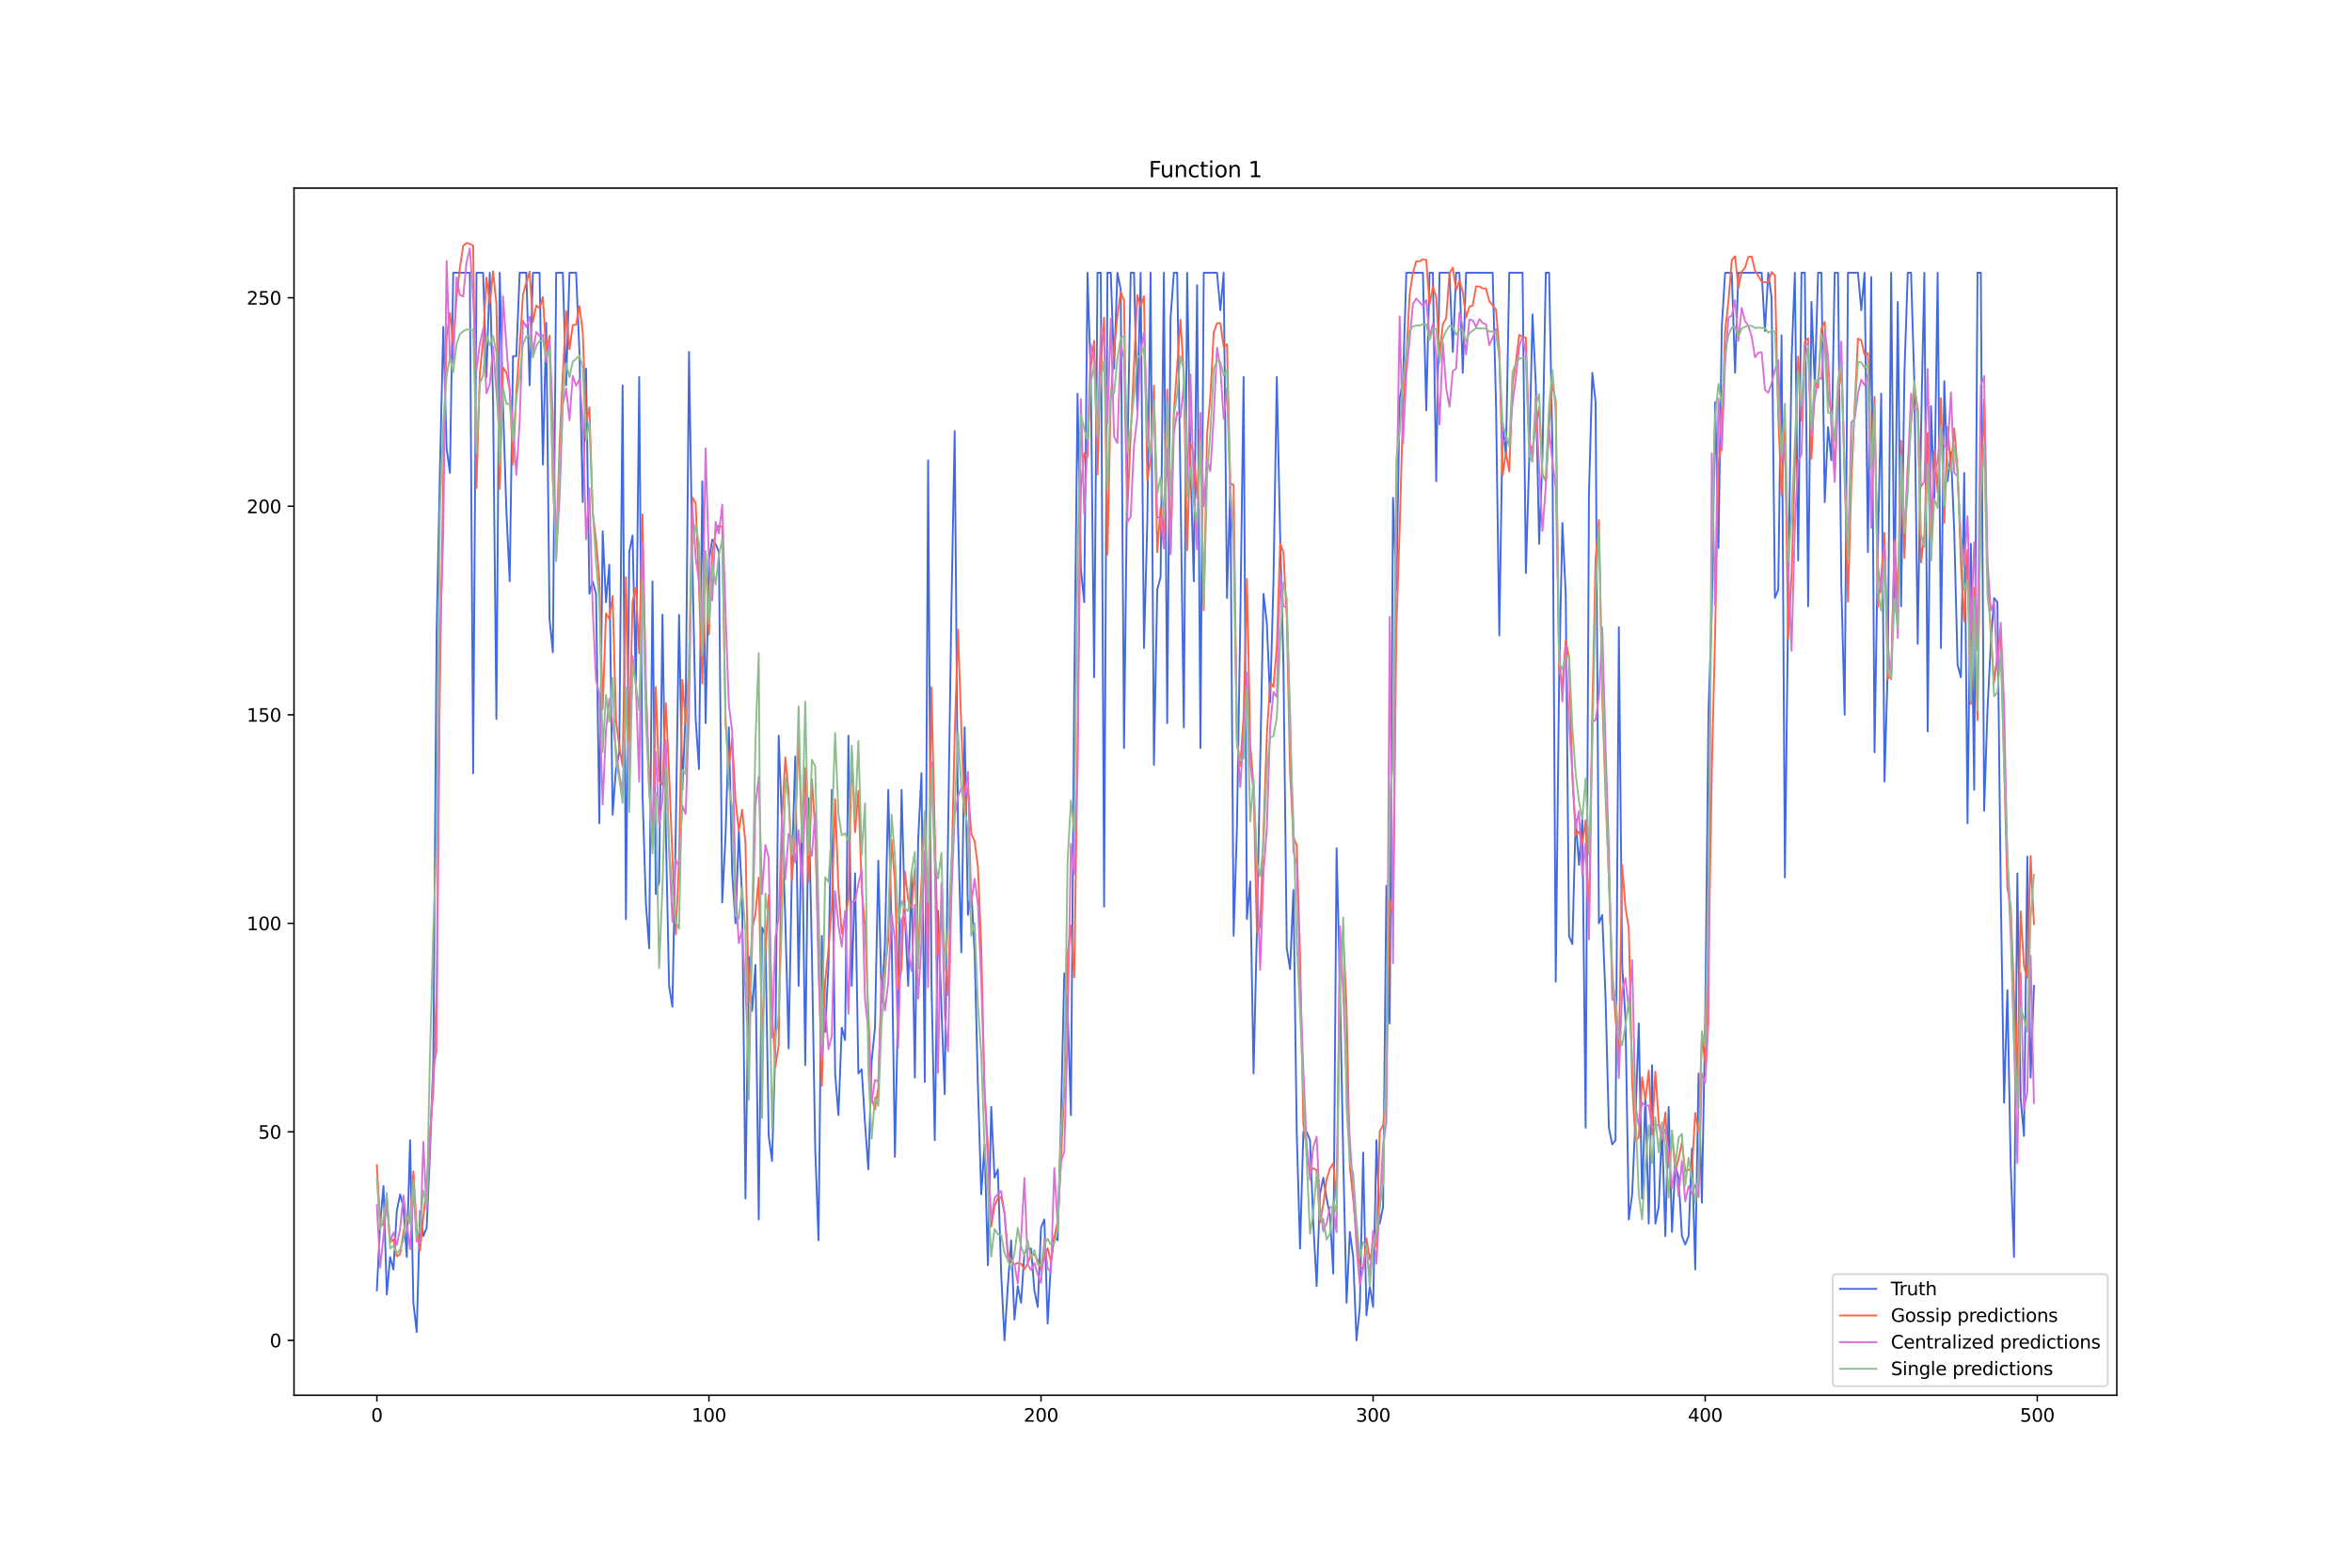 <?xml version="1.0" encoding="utf-8" standalone="no"?>
<!DOCTYPE svg PUBLIC "-//W3C//DTD SVG 1.1//EN"
  "http://www.w3.org/Graphics/SVG/1.1/DTD/svg11.dtd">
<svg xmlns:xlink="http://www.w3.org/1999/xlink" width="1296pt" height="864pt" viewBox="0 0 1296 864" xmlns="http://www.w3.org/2000/svg" version="1.1">
 <defs>
  <style type="text/css">*{stroke-linejoin: round; stroke-linecap: butt}</style>
 </defs>
 <g id="figure_1">
  <g id="patch_1">
   <path d="M 0 864 
L 1296 864 
L 1296 0 
L 0 0 
z
" style="fill: #ffffff"/>
  </g>
  <g id="axes_1">
   <g id="patch_2">
    <path d="M 162 768.96 
L 1166.4 768.96 
L 1166.4 103.68 
L 162 103.68 
z
" style="fill: #ffffff"/>
   </g>
   <g id="matplotlib.axis_1">
    <g id="xtick_1">
     <g id="line2d_1">
      <defs>
       <path id="mde5b634888" d="M 0 0 
L 0 3.5 
" style="stroke: #000000; stroke-width: 0.8"/>
      </defs>
      <g>
       <use xlink:href="#mde5b634888" x="207.655" y="768.96" style="stroke: #000000; stroke-width: 0.8"/>
      </g>
     </g>
     <g id="text_1">
      <!-- 0 -->
      <g transform="translate(204.473 783.558) scale(0.1 -0.1)">
       <defs>
        <path id="DejaVuSans-30" d="M 2034 4250 
Q 1547 4250 1301 3770 
Q 1056 3291 1056 2328 
Q 1056 1369 1301 889 
Q 1547 409 2034 409 
Q 2525 409 2770 889 
Q 3016 1369 3016 2328 
Q 3016 3291 2770 3770 
Q 2525 4250 2034 4250 
z
M 2034 4750 
Q 2819 4750 3233 4129 
Q 3647 3509 3647 2328 
Q 3647 1150 3233 529 
Q 2819 -91 2034 -91 
Q 1250 -91 836 529 
Q 422 1150 422 2328 
Q 422 3509 836 4129 
Q 1250 4750 2034 4750 
z
" transform="scale(0.016)"/>
       </defs>
       <use xlink:href="#DejaVuSans-30"/>
      </g>
     </g>
    </g>
    <g id="xtick_2">
     <g id="line2d_2">
      <g>
       <use xlink:href="#mde5b634888" x="390.639" y="768.96" style="stroke: #000000; stroke-width: 0.8"/>
      </g>
     </g>
     <g id="text_2">
      <!-- 100 -->
      <g transform="translate(381.095 783.558) scale(0.1 -0.1)">
       <defs>
        <path id="DejaVuSans-31" d="M 794 531 
L 1825 531 
L 1825 4091 
L 703 3866 
L 703 4441 
L 1819 4666 
L 2450 4666 
L 2450 531 
L 3481 531 
L 3481 0 
L 794 0 
L 794 531 
z
" transform="scale(0.016)"/>
       </defs>
       <use xlink:href="#DejaVuSans-31"/>
       <use xlink:href="#DejaVuSans-30" x="63.623"/>
       <use xlink:href="#DejaVuSans-30" x="127.246"/>
      </g>
     </g>
    </g>
    <g id="xtick_3">
     <g id="line2d_3">
      <g>
       <use xlink:href="#mde5b634888" x="573.623" y="768.96" style="stroke: #000000; stroke-width: 0.8"/>
      </g>
     </g>
     <g id="text_3">
      <!-- 200 -->
      <g transform="translate(564.079 783.558) scale(0.1 -0.1)">
       <defs>
        <path id="DejaVuSans-32" d="M 1228 531 
L 3431 531 
L 3431 0 
L 469 0 
L 469 531 
Q 828 903 1448 1529 
Q 2069 2156 2228 2338 
Q 2531 2678 2651 2914 
Q 2772 3150 2772 3378 
Q 2772 3750 2511 3984 
Q 2250 4219 1831 4219 
Q 1534 4219 1204 4116 
Q 875 4013 500 3803 
L 500 4441 
Q 881 4594 1212 4672 
Q 1544 4750 1819 4750 
Q 2544 4750 2975 4387 
Q 3406 4025 3406 3419 
Q 3406 3131 3298 2873 
Q 3191 2616 2906 2266 
Q 2828 2175 2409 1742 
Q 1991 1309 1228 531 
z
" transform="scale(0.016)"/>
       </defs>
       <use xlink:href="#DejaVuSans-32"/>
       <use xlink:href="#DejaVuSans-30" x="63.623"/>
       <use xlink:href="#DejaVuSans-30" x="127.246"/>
      </g>
     </g>
    </g>
    <g id="xtick_4">
     <g id="line2d_4">
      <g>
       <use xlink:href="#mde5b634888" x="756.607" y="768.96" style="stroke: #000000; stroke-width: 0.8"/>
      </g>
     </g>
     <g id="text_4">
      <!-- 300 -->
      <g transform="translate(747.063 783.558) scale(0.1 -0.1)">
       <defs>
        <path id="DejaVuSans-33" d="M 2597 2516 
Q 3050 2419 3304 2112 
Q 3559 1806 3559 1356 
Q 3559 666 3084 287 
Q 2609 -91 1734 -91 
Q 1441 -91 1130 -33 
Q 819 25 488 141 
L 488 750 
Q 750 597 1062 519 
Q 1375 441 1716 441 
Q 2309 441 2620 675 
Q 2931 909 2931 1356 
Q 2931 1769 2642 2001 
Q 2353 2234 1838 2234 
L 1294 2234 
L 1294 2753 
L 1863 2753 
Q 2328 2753 2575 2939 
Q 2822 3125 2822 3475 
Q 2822 3834 2567 4026 
Q 2313 4219 1838 4219 
Q 1578 4219 1281 4162 
Q 984 4106 628 3988 
L 628 4550 
Q 988 4650 1302 4700 
Q 1616 4750 1894 4750 
Q 2613 4750 3031 4423 
Q 3450 4097 3450 3541 
Q 3450 3153 3228 2886 
Q 3006 2619 2597 2516 
z
" transform="scale(0.016)"/>
       </defs>
       <use xlink:href="#DejaVuSans-33"/>
       <use xlink:href="#DejaVuSans-30" x="63.623"/>
       <use xlink:href="#DejaVuSans-30" x="127.246"/>
      </g>
     </g>
    </g>
    <g id="xtick_5">
     <g id="line2d_5">
      <g>
       <use xlink:href="#mde5b634888" x="939.591" y="768.96" style="stroke: #000000; stroke-width: 0.8"/>
      </g>
     </g>
     <g id="text_5">
      <!-- 400 -->
      <g transform="translate(930.047 783.558) scale(0.1 -0.1)">
       <defs>
        <path id="DejaVuSans-34" d="M 2419 4116 
L 825 1625 
L 2419 1625 
L 2419 4116 
z
M 2253 4666 
L 3047 4666 
L 3047 1625 
L 3713 1625 
L 3713 1100 
L 3047 1100 
L 3047 0 
L 2419 0 
L 2419 1100 
L 313 1100 
L 313 1709 
L 2253 4666 
z
" transform="scale(0.016)"/>
       </defs>
       <use xlink:href="#DejaVuSans-34"/>
       <use xlink:href="#DejaVuSans-30" x="63.623"/>
       <use xlink:href="#DejaVuSans-30" x="127.246"/>
      </g>
     </g>
    </g>
    <g id="xtick_6">
     <g id="line2d_6">
      <g>
       <use xlink:href="#mde5b634888" x="1122.575" y="768.96" style="stroke: #000000; stroke-width: 0.8"/>
      </g>
     </g>
     <g id="text_6">
      <!-- 500 -->
      <g transform="translate(1113.032 783.558) scale(0.1 -0.1)">
       <defs>
        <path id="DejaVuSans-35" d="M 691 4666 
L 3169 4666 
L 3169 4134 
L 1269 4134 
L 1269 2991 
Q 1406 3038 1543 3061 
Q 1681 3084 1819 3084 
Q 2600 3084 3056 2656 
Q 3513 2228 3513 1497 
Q 3513 744 3044 326 
Q 2575 -91 1722 -91 
Q 1428 -91 1123 -41 
Q 819 9 494 109 
L 494 744 
Q 775 591 1075 516 
Q 1375 441 1709 441 
Q 2250 441 2565 725 
Q 2881 1009 2881 1497 
Q 2881 1984 2565 2268 
Q 2250 2553 1709 2553 
Q 1456 2553 1204 2497 
Q 953 2441 691 2322 
L 691 4666 
z
" transform="scale(0.016)"/>
       </defs>
       <use xlink:href="#DejaVuSans-35"/>
       <use xlink:href="#DejaVuSans-30" x="63.623"/>
       <use xlink:href="#DejaVuSans-30" x="127.246"/>
      </g>
     </g>
    </g>
   </g>
   <g id="matplotlib.axis_2">
    <g id="ytick_1">
     <g id="line2d_7">
      <defs>
       <path id="m0e8c53ba2d" d="M 0 0 
L -3.5 0 
" style="stroke: #000000; stroke-width: 0.8"/>
      </defs>
      <g>
       <use xlink:href="#m0e8c53ba2d" x="162" y="738.72" style="stroke: #000000; stroke-width: 0.8"/>
      </g>
     </g>
     <g id="text_7">
      <!-- 0 -->
      <g transform="translate(148.637 742.519) scale(0.1 -0.1)">
       <use xlink:href="#DejaVuSans-30"/>
      </g>
     </g>
    </g>
    <g id="ytick_2">
     <g id="line2d_8">
      <g>
       <use xlink:href="#m0e8c53ba2d" x="162" y="623.796" style="stroke: #000000; stroke-width: 0.8"/>
      </g>
     </g>
     <g id="text_8">
      <!-- 50 -->
      <g transform="translate(142.275 627.595) scale(0.1 -0.1)">
       <use xlink:href="#DejaVuSans-35"/>
       <use xlink:href="#DejaVuSans-30" x="63.623"/>
      </g>
     </g>
    </g>
    <g id="ytick_3">
     <g id="line2d_9">
      <g>
       <use xlink:href="#m0e8c53ba2d" x="162" y="508.872" style="stroke: #000000; stroke-width: 0.8"/>
      </g>
     </g>
     <g id="text_9">
      <!-- 100 -->
      <g transform="translate(135.912 512.671) scale(0.1 -0.1)">
       <use xlink:href="#DejaVuSans-31"/>
       <use xlink:href="#DejaVuSans-30" x="63.623"/>
       <use xlink:href="#DejaVuSans-30" x="127.246"/>
      </g>
     </g>
    </g>
    <g id="ytick_4">
     <g id="line2d_10">
      <g>
       <use xlink:href="#m0e8c53ba2d" x="162" y="393.948" style="stroke: #000000; stroke-width: 0.8"/>
      </g>
     </g>
     <g id="text_10">
      <!-- 150 -->
      <g transform="translate(135.912 397.747) scale(0.1 -0.1)">
       <use xlink:href="#DejaVuSans-31"/>
       <use xlink:href="#DejaVuSans-35" x="63.623"/>
       <use xlink:href="#DejaVuSans-30" x="127.246"/>
      </g>
     </g>
    </g>
    <g id="ytick_5">
     <g id="line2d_11">
      <g>
       <use xlink:href="#m0e8c53ba2d" x="162" y="279.024" style="stroke: #000000; stroke-width: 0.8"/>
      </g>
     </g>
     <g id="text_11">
      <!-- 200 -->
      <g transform="translate(135.912 282.823) scale(0.1 -0.1)">
       <use xlink:href="#DejaVuSans-32"/>
       <use xlink:href="#DejaVuSans-30" x="63.623"/>
       <use xlink:href="#DejaVuSans-30" x="127.246"/>
      </g>
     </g>
    </g>
    <g id="ytick_6">
     <g id="line2d_12">
      <g>
       <use xlink:href="#m0e8c53ba2d" x="162" y="164.1" style="stroke: #000000; stroke-width: 0.8"/>
      </g>
     </g>
     <g id="text_12">
      <!-- 250 -->
      <g transform="translate(135.912 167.9) scale(0.1 -0.1)">
       <use xlink:href="#DejaVuSans-32"/>
       <use xlink:href="#DejaVuSans-35" x="63.623"/>
       <use xlink:href="#DejaVuSans-30" x="127.246"/>
      </g>
     </g>
    </g>
   </g>
   <g id="line2d_13">
    <path d="M 207.655 711.138 
L 209.484 674.363 
L 211.314 653.676 
L 213.144 713.437 
L 214.974 692.75 
L 216.804 699.646 
L 218.634 667.467 
L 220.463 658.273 
L 222.293 665.169 
L 224.123 692.75 
L 225.953 628.393 
L 227.783 718.034 
L 229.613 734.123 
L 231.442 667.467 
L 233.272 681.258 
L 235.102 676.661 
L 236.932 635.288 
L 238.762 584.722 
L 240.592 347.979 
L 242.422 258.338 
L 244.251 180.19 
L 246.081 246.846 
L 247.911 260.636 
L 249.741 150.309 
L 258.89 150.309 
L 260.72 426.127 
L 262.55 150.309 
L 266.209 150.309 
L 268.039 207.771 
L 269.869 150.309 
L 271.699 221.562 
L 273.529 396.247 
L 275.359 150.309 
L 277.189 223.861 
L 279.018 281.323 
L 280.848 320.397 
L 282.678 196.279 
L 284.508 196.279 
L 286.338 150.309 
L 289.997 150.309 
L 291.827 212.368 
L 293.657 150.309 
L 297.317 150.309 
L 299.147 256.039 
L 300.976 177.891 
L 302.806 341.083 
L 304.636 359.471 
L 306.466 150.309 
L 310.126 150.309 
L 311.956 212.368 
L 313.785 150.309 
L 317.445 150.309 
L 319.275 193.981 
L 321.105 276.726 
L 322.935 203.174 
L 324.764 327.292 
L 326.594 320.397 
L 328.424 327.292 
L 330.254 453.709 
L 332.084 292.815 
L 333.914 331.889 
L 335.743 311.203 
L 337.573 449.112 
L 339.403 423.828 
L 341.233 414.634 
L 343.063 212.368 
L 344.893 506.574 
L 346.723 304.308 
L 348.552 295.114 
L 350.382 377.859 
L 352.212 207.771 
L 354.042 437.619 
L 355.872 497.38 
L 357.702 522.663 
L 359.531 320.397 
L 361.361 492.783 
L 363.191 485.887 
L 365.021 338.785 
L 366.851 456.007 
L 368.681 543.349 
L 370.51 554.842 
L 372.34 458.306 
L 374.17 338.785 
L 376 435.321 
L 377.83 391.65 
L 379.66 193.981 
L 381.489 308.904 
L 383.319 396.247 
L 385.149 423.828 
L 386.979 265.233 
L 388.809 398.545 
L 390.639 308.904 
L 392.469 297.412 
L 394.298 299.711 
L 396.128 304.308 
L 397.958 497.38 
L 399.788 460.604 
L 401.618 400.844 
L 403.448 481.29 
L 405.277 508.872 
L 407.107 458.306 
L 408.937 495.081 
L 410.767 660.572 
L 412.597 527.26 
L 414.427 557.14 
L 416.256 531.857 
L 418.086 672.064 
L 419.916 511.171 
L 421.746 515.768 
L 423.576 626.095 
L 425.406 639.885 
L 427.236 577.826 
L 429.065 405.441 
L 430.895 453.709 
L 432.725 506.574 
L 434.555 577.826 
L 436.385 476.693 
L 438.215 416.933 
L 440.044 543.349 
L 441.874 446.813 
L 443.704 587.02 
L 445.534 439.918 
L 447.364 524.961 
L 449.194 632.99 
L 451.023 683.557 
L 452.853 515.768 
L 454.683 568.633 
L 456.513 531.857 
L 458.343 435.321 
L 460.173 591.617 
L 462.003 614.602 
L 463.832 566.334 
L 465.662 573.23 
L 467.492 405.441 
L 469.322 543.349 
L 471.152 481.29 
L 472.982 591.617 
L 474.811 589.319 
L 476.641 619.199 
L 478.471 644.482 
L 480.301 584.722 
L 482.131 566.334 
L 483.961 474.395 
L 485.79 552.543 
L 487.62 520.365 
L 489.45 435.321 
L 491.28 513.469 
L 493.11 637.587 
L 494.94 550.245 
L 496.77 435.321 
L 498.599 504.275 
L 500.429 543.349 
L 502.259 481.29 
L 504.089 593.916 
L 505.919 462.903 
L 507.749 426.127 
L 509.578 596.214 
L 511.408 253.741 
L 513.238 541.051 
L 515.068 628.393 
L 516.898 501.977 
L 518.728 554.842 
L 520.557 603.11 
L 522.387 460.604 
L 524.217 336.486 
L 526.047 237.652 
L 527.877 456.007 
L 529.707 524.961 
L 531.536 400.844 
L 533.366 504.275 
L 535.196 490.484 
L 537.026 524.961 
L 538.856 598.513 
L 540.686 658.273 
L 542.516 630.691 
L 544.345 697.347 
L 546.175 610.005 
L 548.005 649.079 
L 549.835 644.482 
L 551.665 701.944 
L 553.495 738.72 
L 555.324 708.84 
L 557.154 683.557 
L 558.984 727.228 
L 560.814 708.84 
L 562.644 718.034 
L 564.474 690.452 
L 566.303 688.153 
L 568.133 688.153 
L 569.963 711.138 
L 571.793 720.332 
L 573.623 676.661 
L 575.453 672.064 
L 577.283 729.526 
L 579.112 695.049 
L 580.942 681.258 
L 582.772 683.557 
L 584.602 616.901 
L 586.432 536.454 
L 588.262 554.842 
L 590.091 614.602 
L 591.921 380.157 
L 593.751 216.965 
L 595.581 313.501 
L 597.411 331.889 
L 599.241 150.309 
L 601.07 210.07 
L 602.9 373.262 
L 604.73 150.309 
L 606.56 150.309 
L 608.39 499.678 
L 610.22 150.309 
L 612.05 150.309 
L 613.879 203.174 
L 615.709 150.309 
L 617.539 159.503 
L 619.369 412.336 
L 621.199 253.741 
L 623.029 150.309 
L 624.858 150.309 
L 626.688 226.159 
L 628.518 150.309 
L 630.348 357.173 
L 632.178 288.218 
L 634.008 150.309 
L 635.837 421.53 
L 637.667 324.994 
L 639.497 318.098 
L 641.327 150.309 
L 643.157 398.545 
L 644.987 175.593 
L 646.817 150.309 
L 648.646 150.309 
L 650.476 267.532 
L 652.306 400.844 
L 654.136 150.309 
L 655.966 253.741 
L 657.796 320.397 
L 659.625 157.205 
L 661.455 412.336 
L 663.285 150.309 
L 670.604 150.309 
L 672.434 170.996 
L 674.264 150.309 
L 676.094 329.591 
L 677.924 267.532 
L 679.754 515.768 
L 681.583 456.007 
L 683.413 343.382 
L 685.243 207.771 
L 687.073 506.574 
L 688.903 485.887 
L 690.733 591.617 
L 692.563 513.469 
L 696.222 327.292 
L 698.052 343.382 
L 699.882 387.053 
L 701.712 320.397 
L 703.542 207.771 
L 705.371 295.114 
L 707.201 366.366 
L 709.031 522.663 
L 710.861 534.155 
L 712.691 490.484 
L 714.521 623.796 
L 716.35 688.153 
L 718.18 623.796 
L 720.01 623.796 
L 721.84 628.393 
L 723.67 674.363 
L 725.5 708.84 
L 727.33 658.273 
L 729.159 649.079 
L 730.989 660.572 
L 732.819 669.766 
L 734.649 701.944 
L 736.479 467.5 
L 738.309 543.349 
L 740.138 637.587 
L 741.968 718.034 
L 743.798 678.96 
L 745.628 692.75 
L 747.458 738.72 
L 749.288 720.332 
L 751.117 635.288 
L 752.947 724.929 
L 754.777 708.84 
L 756.607 720.332 
L 758.437 628.393 
L 760.267 674.363 
L 762.097 665.169 
L 763.926 488.186 
L 765.756 564.036 
L 767.586 274.427 
L 769.416 324.994 
L 771.246 219.264 
L 773.076 210.07 
L 774.905 150.309 
L 784.055 150.309 
L 785.884 226.159 
L 787.714 150.309 
L 789.544 150.309 
L 791.374 265.233 
L 793.204 150.309 
L 798.693 150.309 
L 800.523 193.981 
L 802.353 150.309 
L 804.183 150.309 
L 806.013 205.473 
L 807.843 150.309 
L 822.481 150.309 
L 824.311 221.562 
L 826.141 350.277 
L 827.971 233.055 
L 829.801 251.442 
L 831.63 150.309 
L 838.95 150.309 
L 840.78 315.8 
L 842.61 253.741 
L 844.439 173.294 
L 846.269 212.368 
L 848.099 299.711 
L 849.929 251.442 
L 851.759 150.309 
L 853.589 150.309 
L 855.418 246.846 
L 857.248 541.051 
L 859.078 375.56 
L 860.908 288.218 
L 862.738 327.292 
L 864.568 515.768 
L 866.397 520.365 
L 868.227 451.41 
L 870.057 476.693 
L 871.887 451.41 
L 873.717 621.498 
L 875.547 272.129 
L 877.377 205.473 
L 879.206 221.562 
L 881.036 508.872 
L 882.866 504.275 
L 884.696 550.245 
L 886.526 621.498 
L 888.356 630.691 
L 890.185 628.393 
L 892.015 345.68 
L 893.845 531.857 
L 895.675 561.737 
L 897.505 672.064 
L 899.335 658.273 
L 901.164 616.901 
L 902.994 564.036 
L 904.824 660.572 
L 906.654 603.11 
L 908.484 674.363 
L 910.314 587.02 
L 912.144 674.363 
L 913.973 665.169 
L 915.803 621.498 
L 917.633 681.258 
L 919.463 610.005 
L 921.293 678.96 
L 923.123 642.184 
L 924.952 649.079 
L 926.782 681.258 
L 928.612 685.855 
L 930.442 681.258 
L 932.272 632.99 
L 934.102 699.646 
L 935.931 591.617 
L 937.761 662.87 
L 939.591 561.737 
L 941.421 391.65 
L 943.251 336.486 
L 945.081 221.562 
L 946.911 302.009 
L 948.74 180.19 
L 950.57 150.309 
L 954.23 150.309 
L 956.06 205.473 
L 957.89 150.309 
L 970.698 150.309 
L 972.528 182.488 
L 974.358 150.309 
L 976.188 164.1 
L 978.018 329.591 
L 979.848 324.994 
L 981.678 184.787 
L 983.507 483.589 
L 985.337 331.889 
L 987.167 198.577 
L 988.997 150.309 
L 990.827 308.904 
L 992.657 150.309 
L 994.486 150.309 
L 996.316 334.188 
L 998.146 166.399 
L 999.976 212.368 
L 1001.806 150.309 
L 1003.636 150.309 
L 1005.465 276.726 
L 1007.295 235.353 
L 1009.125 253.741 
L 1010.955 150.309 
L 1012.785 150.309 
L 1014.615 322.695 
L 1016.444 393.948 
L 1018.274 150.309 
L 1023.764 150.309 
L 1025.594 170.996 
L 1027.424 150.309 
L 1029.253 304.308 
L 1031.083 152.608 
L 1032.913 414.634 
L 1034.743 302.009 
L 1036.573 216.965 
L 1038.403 430.724 
L 1040.232 366.366 
L 1042.062 150.309 
L 1043.892 334.188 
L 1045.722 166.399 
L 1047.552 334.188 
L 1049.382 205.473 
L 1051.211 150.309 
L 1053.041 150.309 
L 1054.871 212.368 
L 1056.701 354.874 
L 1058.531 237.652 
L 1060.361 150.309 
L 1062.191 403.142 
L 1064.02 223.861 
L 1065.85 276.726 
L 1067.68 150.309 
L 1069.51 357.173 
L 1071.34 210.07 
L 1073.17 265.233 
L 1074.999 249.144 
L 1076.829 292.815 
L 1078.659 366.366 
L 1080.489 373.262 
L 1082.319 260.636 
L 1084.149 453.709 
L 1085.978 299.711 
L 1087.808 435.321 
L 1089.638 150.309 
L 1091.468 150.309 
L 1093.298 446.813 
L 1095.128 391.65 
L 1096.958 354.874 
L 1098.787 329.591 
L 1100.617 331.889 
L 1102.447 490.484 
L 1104.277 607.707 
L 1106.107 545.648 
L 1107.937 642.184 
L 1109.766 692.75 
L 1111.596 481.29 
L 1113.426 605.408 
L 1115.256 626.095 
L 1117.086 472.096 
L 1118.916 593.916 
L 1120.745 543.349 
L 1120.745 543.349 
" clip-path="url(#pa7aefd366e)" style="fill: none; stroke: #4169e1; stroke-linecap: square"/>
   </g>
   <g id="line2d_14">
    <path d="M 207.655 642.09 
L 209.484 674.989 
L 211.314 675.236 
L 213.144 662.654 
L 214.974 684.748 
L 216.804 683.036 
L 218.634 692.452 
L 220.463 691.219 
L 222.293 679.216 
L 224.123 670.545 
L 225.953 671.54 
L 227.783 645.537 
L 229.613 676.501 
L 231.442 689.104 
L 233.272 670.585 
L 235.102 654.622 
L 236.932 623.661 
L 238.762 601.512 
L 240.592 544.356 
L 242.422 373.141 
L 244.251 262.923 
L 246.081 185.592 
L 247.911 172.492 
L 249.741 191.089 
L 251.571 164.188 
L 253.401 147.654 
L 255.23 135.369 
L 257.06 133.92 
L 258.89 134.465 
L 260.72 135.39 
L 262.55 268.786 
L 264.38 206.256 
L 266.209 187.241 
L 268.039 152.971 
L 269.869 167.217 
L 271.699 149.507 
L 273.529 167.579 
L 275.359 269.447 
L 277.189 202.493 
L 279.018 205.259 
L 280.848 214.767 
L 282.678 256.008 
L 284.508 215.445 
L 286.338 191.516 
L 288.168 162.49 
L 289.997 155.746 
L 291.827 149.745 
L 293.657 177.369 
L 295.487 168.417 
L 297.317 169.855 
L 299.147 163.722 
L 300.976 194.642 
L 302.806 184.966 
L 304.636 264.863 
L 306.466 302.136 
L 308.296 246.167 
L 310.126 205.92 
L 311.956 171.468 
L 313.785 192.544 
L 315.615 179.219 
L 317.445 178.822 
L 319.275 168.724 
L 321.105 182.789 
L 322.935 232.502 
L 324.764 224.493 
L 326.594 282.425 
L 328.424 297.672 
L 330.254 319.571 
L 332.084 390.815 
L 333.914 338.048 
L 335.743 341.125 
L 337.573 328.431 
L 339.403 396.68 
L 341.233 411.19 
L 343.063 422.245 
L 344.893 318.17 
L 346.723 408.954 
L 348.552 331.572 
L 350.382 323.764 
L 352.212 360.12 
L 354.042 283.542 
L 355.872 379.267 
L 357.702 429.412 
L 359.531 464.73 
L 361.361 378.764 
L 363.191 430.402 
L 365.021 432.523 
L 366.851 387.427 
L 368.681 425.967 
L 370.51 472.239 
L 372.34 514.976 
L 374.17 474.731 
L 376 374.715 
L 377.83 398.569 
L 379.66 368.207 
L 381.489 274.172 
L 383.319 277.086 
L 385.149 322.86 
L 386.979 376.717 
L 388.809 303.546 
L 390.639 349.752 
L 392.469 304.379 
L 394.298 293.82 
L 396.128 289.583 
L 397.958 290.452 
L 399.788 398.984 
L 401.618 422.137 
L 403.448 406.61 
L 405.277 441.254 
L 407.107 457.772 
L 408.937 446.22 
L 410.767 464.562 
L 412.597 552.295 
L 414.427 512.105 
L 416.256 504.096 
L 418.086 483.608 
L 419.916 574.604 
L 421.746 524.691 
L 423.576 493.345 
L 425.406 557.626 
L 427.236 587.977 
L 429.065 576.304 
L 430.895 450.132 
L 432.725 417.495 
L 434.555 436.818 
L 436.385 485.257 
L 438.215 456.996 
L 440.044 405.957 
L 441.874 461.013 
L 443.704 423.187 
L 445.534 486.215 
L 447.364 429.535 
L 449.194 457.005 
L 451.023 524.879 
L 452.853 598.373 
L 454.683 540.784 
L 456.513 523.381 
L 458.343 499.025 
L 460.173 440.388 
L 462.003 489.995 
L 463.832 514.483 
L 465.662 505.718 
L 467.492 495.685 
L 469.322 414.919 
L 471.152 458.702 
L 472.982 435.969 
L 474.811 489.67 
L 476.641 510.605 
L 480.301 605.21 
L 482.131 611.553 
L 483.961 599.617 
L 485.79 540.392 
L 487.62 534.224 
L 489.45 518.007 
L 491.28 462.868 
L 493.11 485.86 
L 494.94 544.481 
L 496.77 533.798 
L 498.599 480.177 
L 500.429 496.221 
L 502.259 500.394 
L 504.089 478.651 
L 505.919 525.425 
L 507.749 485.688 
L 509.578 448.972 
L 511.408 521.821 
L 513.238 378.777 
L 515.068 457.983 
L 516.898 526.94 
L 518.728 504.544 
L 520.557 523.598 
L 522.387 548.573 
L 524.217 482.867 
L 526.047 405.864 
L 527.877 347.025 
L 529.707 401.268 
L 531.536 448.653 
L 533.366 433.838 
L 535.196 459.504 
L 537.026 463.576 
L 538.856 477.727 
L 540.686 522.49 
L 542.516 602.14 
L 544.345 630.97 
L 546.175 675.963 
L 548.005 664.815 
L 549.835 660.375 
L 551.665 659.789 
L 553.495 668.638 
L 555.324 689.776 
L 557.154 695.711 
L 558.984 696.899 
L 560.814 696.085 
L 562.644 696.523 
L 564.474 699.553 
L 566.303 696.388 
L 568.133 691.184 
L 569.963 691.617 
L 571.793 694.38 
L 573.623 700.068 
L 575.453 693.05 
L 577.283 687.921 
L 579.112 695.43 
L 580.942 681.929 
L 582.772 673.059 
L 584.602 639.02 
L 586.432 601.701 
L 588.262 526.219 
L 590.091 510.132 
L 591.921 538.607 
L 593.751 412.608 
L 595.581 268.542 
L 597.411 249.811 
L 599.241 251.635 
L 601.07 202.524 
L 602.9 187.83 
L 604.73 261.55 
L 606.56 201.791 
L 608.39 175.054 
L 610.22 305.722 
L 612.05 219.874 
L 613.879 192.806 
L 615.709 173.992 
L 617.539 160.932 
L 619.369 165.559 
L 621.199 281.973 
L 623.029 239.381 
L 626.688 162.626 
L 628.518 168.839 
L 630.348 163.246 
L 632.178 264.93 
L 634.008 253.121 
L 635.837 212.552 
L 637.667 304.335 
L 639.497 279.76 
L 641.327 294.086 
L 643.157 214.693 
L 644.987 305.074 
L 646.817 227.129 
L 650.476 176.195 
L 652.306 207.173 
L 654.136 303.259 
L 655.966 244.161 
L 657.796 250.458 
L 659.625 274.5 
L 661.455 234.27 
L 663.285 336.33 
L 665.115 239.521 
L 666.945 218.079 
L 668.775 183.324 
L 670.604 178.198 
L 672.434 178.069 
L 674.264 191.314 
L 676.094 189.708 
L 677.924 266.412 
L 679.754 267.312 
L 681.583 407.806 
L 683.413 422.111 
L 685.243 394.68 
L 687.073 319.083 
L 688.903 410.208 
L 690.733 433.109 
L 692.563 513.622 
L 694.392 510.85 
L 698.052 405.122 
L 699.882 376.068 
L 701.712 378.604 
L 703.542 356.392 
L 705.371 299.477 
L 707.201 304.445 
L 709.031 340.546 
L 710.861 425.433 
L 712.691 461.375 
L 714.521 465.89 
L 716.35 526.123 
L 718.18 619.677 
L 721.84 645.914 
L 723.67 643.841 
L 725.5 644.984 
L 727.33 673.753 
L 729.159 663.785 
L 730.989 649.895 
L 732.819 644.038 
L 734.649 640.996 
L 736.479 661.714 
L 738.309 533.388 
L 740.138 514.224 
L 741.968 555.766 
L 743.798 643.118 
L 745.628 660.765 
L 747.458 680.037 
L 749.288 697.99 
L 751.117 699.271 
L 752.947 682.431 
L 754.777 694.042 
L 756.607 687.306 
L 758.437 686.825 
L 760.267 623.609 
L 762.097 620.157 
L 763.926 601.337 
L 765.756 495.021 
L 767.586 505.587 
L 769.416 346.374 
L 771.246 291.268 
L 773.076 224.795 
L 774.905 197.258 
L 776.735 162.166 
L 778.565 150.251 
L 780.395 143.99 
L 782.225 144.025 
L 784.055 142.815 
L 785.884 143.319 
L 787.714 167.871 
L 789.544 158.059 
L 791.374 163.68 
L 793.204 195.797 
L 795.034 178.679 
L 796.864 175.408 
L 798.693 150.64 
L 800.523 147.499 
L 802.353 160 
L 804.183 154.578 
L 806.013 161.059 
L 807.843 175.099 
L 809.672 169.01 
L 811.502 168.386 
L 813.332 157.867 
L 815.162 157.872 
L 816.992 158.989 
L 818.822 158.997 
L 820.651 166.13 
L 822.481 168.24 
L 824.311 170.652 
L 826.141 192.813 
L 827.971 262.018 
L 829.801 249.391 
L 831.63 259.862 
L 833.46 211.674 
L 835.29 199.553 
L 837.12 184.538 
L 838.95 185.728 
L 840.78 186.142 
L 842.61 244.912 
L 844.439 247.743 
L 846.269 234.757 
L 848.099 224.566 
L 849.929 261.582 
L 851.759 265.207 
L 853.589 234.526 
L 855.418 211.551 
L 857.248 221.06 
L 859.078 369.214 
L 860.908 377.512 
L 862.738 352.906 
L 864.568 362.791 
L 866.397 427.902 
L 868.227 460.453 
L 870.057 458.147 
L 871.887 464.914 
L 873.717 452.091 
L 875.547 510.325 
L 877.377 391.685 
L 879.206 308.014 
L 881.036 286.574 
L 882.866 384.671 
L 884.696 438.705 
L 886.526 484.129 
L 888.356 534.34 
L 890.185 561.544 
L 892.015 582.06 
L 893.845 476.87 
L 895.675 500.334 
L 897.505 511.81 
L 899.335 596.404 
L 901.164 628.505 
L 902.994 626.875 
L 904.824 593.696 
L 906.654 606.297 
L 908.484 590.11 
L 910.314 625.251 
L 912.144 590.587 
L 913.973 618.116 
L 915.803 627.959 
L 917.633 613.129 
L 919.463 643.327 
L 921.293 625.285 
L 923.123 645.164 
L 924.952 638.672 
L 926.782 629.539 
L 928.612 645.621 
L 930.442 644.572 
L 932.272 645.143 
L 934.102 613.36 
L 935.931 624.162 
L 937.761 571.368 
L 939.591 586.028 
L 941.421 532.726 
L 943.251 424.464 
L 945.081 347.95 
L 946.911 255.656 
L 948.74 243.138 
L 950.57 182.471 
L 952.4 166.02 
L 954.23 143.378 
L 956.06 141.227 
L 957.89 158.797 
L 959.719 149.7 
L 961.549 147.579 
L 963.379 141.602 
L 965.209 141.349 
L 967.039 149.028 
L 970.698 155.238 
L 972.528 155.611 
L 974.358 155.689 
L 976.188 149.958 
L 978.018 151.755 
L 979.848 229.463 
L 981.678 272.954 
L 983.507 235.367 
L 985.337 351.896 
L 987.167 317.393 
L 990.827 196.479 
L 992.657 231.993 
L 994.486 187.977 
L 996.316 186.445 
L 998.146 252.885 
L 999.976 210.512 
L 1001.806 213.626 
L 1003.636 181.057 
L 1005.465 177.402 
L 1007.295 219.307 
L 1009.125 226.599 
L 1010.955 259.937 
L 1012.785 219.449 
L 1014.615 202.23 
L 1016.444 258.465 
L 1018.274 331.624 
L 1020.104 266.336 
L 1021.934 224.863 
L 1023.764 186.573 
L 1025.594 187.529 
L 1027.424 195.698 
L 1029.253 194.536 
L 1031.083 256.853 
L 1032.913 218.668 
L 1034.743 334.516 
L 1036.573 317.527 
L 1038.403 293.619 
L 1040.232 373.932 
L 1042.062 372.943 
L 1043.892 297.295 
L 1045.722 329.641 
L 1047.552 242.843 
L 1049.382 307.564 
L 1051.211 257.045 
L 1053.041 233.063 
L 1054.871 213.446 
L 1056.701 225.113 
L 1058.531 309.949 
L 1060.361 294.595 
L 1062.191 238.617 
L 1064.02 308.886 
L 1065.85 248.271 
L 1067.68 271.504 
L 1069.51 219.445 
L 1071.34 288.239 
L 1073.17 235.25 
L 1074.999 259.035 
L 1076.829 236.13 
L 1078.659 258.39 
L 1080.489 310.576 
L 1082.319 342.437 
L 1084.149 303.019 
L 1085.978 388.024 
L 1087.808 323.869 
L 1089.638 396.928 
L 1091.468 270.482 
L 1093.298 220.443 
L 1095.128 315.306 
L 1096.958 349.534 
L 1098.787 376.067 
L 1100.617 360.681 
L 1102.447 346.779 
L 1104.277 421.19 
L 1106.107 489.297 
L 1107.937 499.252 
L 1111.596 596.705 
L 1113.426 502.284 
L 1115.256 532.377 
L 1117.086 538.897 
L 1118.916 471.761 
L 1120.745 509.201 
L 1120.745 509.201 
" clip-path="url(#pa7aefd366e)" style="fill: none; stroke: #ff6347; stroke-linecap: square"/>
   </g>
   <g id="line2d_15">
    <path d="M 207.655 664.141 
L 209.484 698.649 
L 211.314 681.066 
L 213.144 660.98 
L 214.974 684.181 
L 216.804 679.189 
L 218.634 686.175 
L 220.463 677.229 
L 222.293 658.926 
L 225.953 688.428 
L 227.783 654.599 
L 229.613 684.094 
L 231.442 685.244 
L 233.272 629.342 
L 235.102 666.602 
L 238.762 589.57 
L 240.592 579.148 
L 242.422 352.704 
L 244.251 294.482 
L 246.081 143.816 
L 247.911 198.149 
L 249.741 199.864 
L 251.571 152.858 
L 253.401 162.432 
L 255.23 163.475 
L 257.06 144.544 
L 258.89 136.937 
L 260.72 164.614 
L 262.55 203.871 
L 264.38 189.605 
L 266.209 181.177 
L 268.039 216.76 
L 269.869 211.872 
L 271.699 191.041 
L 273.529 215.356 
L 275.359 241.267 
L 277.189 163.338 
L 279.018 190.363 
L 280.848 214.785 
L 282.678 234.54 
L 284.508 261.741 
L 286.338 232.768 
L 288.168 176.757 
L 289.997 180.272 
L 291.827 174.491 
L 293.657 194.162 
L 295.487 182.98 
L 297.317 185.182 
L 299.147 184.535 
L 300.976 199.568 
L 302.806 187.656 
L 304.636 228.545 
L 306.466 306.969 
L 308.296 274.783 
L 310.126 223.216 
L 311.956 214.069 
L 313.785 231.652 
L 315.615 207.116 
L 317.445 212.596 
L 319.275 209.132 
L 321.105 230.54 
L 322.935 297.214 
L 324.764 269.058 
L 326.594 335.737 
L 328.424 374.724 
L 330.254 382.912 
L 332.084 443.432 
L 333.914 402.286 
L 335.743 385.211 
L 337.573 398.509 
L 339.403 413.141 
L 341.233 426.592 
L 343.063 437.198 
L 344.893 385.08 
L 346.723 425.64 
L 348.552 361.581 
L 350.382 377.454 
L 352.212 430.752 
L 354.042 298.538 
L 355.872 377.277 
L 357.702 436.378 
L 359.531 455.599 
L 361.361 414.337 
L 363.191 454.405 
L 365.021 440.809 
L 366.851 407.941 
L 368.681 468.022 
L 370.51 508.116 
L 372.34 473.734 
L 374.17 477.466 
L 376 444.077 
L 377.83 448.628 
L 379.66 393.436 
L 381.489 279.083 
L 383.319 307.284 
L 385.149 320.353 
L 386.979 350.273 
L 388.809 247.185 
L 390.639 310.182 
L 392.469 330.904 
L 394.298 287.632 
L 396.128 293.993 
L 397.958 278.093 
L 399.788 337.437 
L 401.618 388.486 
L 403.448 403.014 
L 405.277 489.445 
L 407.107 519.798 
L 408.937 512.422 
L 410.767 546.346 
L 412.597 583.797 
L 414.427 521.909 
L 416.256 443.898 
L 418.086 427.989 
L 419.916 492.726 
L 421.746 465.684 
L 423.576 472.658 
L 425.406 571.808 
L 427.236 516.68 
L 429.065 505.746 
L 430.895 449.249 
L 432.725 484.602 
L 434.555 459.546 
L 436.385 461.072 
L 438.215 475.462 
L 440.044 457.54 
L 441.874 488.656 
L 443.704 439.367 
L 445.534 464.39 
L 447.364 471.704 
L 449.194 448.125 
L 451.023 535.101 
L 452.853 583.86 
L 454.683 554.862 
L 456.513 578.321 
L 458.343 570.786 
L 460.173 491.241 
L 462.003 510.053 
L 463.832 521.754 
L 465.662 502.1 
L 467.492 558.801 
L 469.322 496.866 
L 471.152 496.472 
L 472.982 487.184 
L 474.811 479.097 
L 476.641 551.132 
L 478.471 568.134 
L 480.301 607.366 
L 482.131 595.162 
L 483.961 596.042 
L 485.79 540.118 
L 487.62 556.989 
L 489.45 541.454 
L 491.28 503.721 
L 493.11 517.477 
L 494.94 577.255 
L 496.77 506.905 
L 498.599 503.046 
L 500.429 524.43 
L 502.259 535.194 
L 504.089 498.616 
L 505.919 550.447 
L 507.749 519.489 
L 509.578 469.08 
L 511.408 544.145 
L 513.238 419.937 
L 515.068 473.358 
L 516.898 591.343 
L 518.728 486.782 
L 520.557 559.461 
L 522.387 579.434 
L 524.217 494.208 
L 526.047 449.68 
L 527.877 438.939 
L 529.707 434.131 
L 531.536 438.455 
L 533.366 425.433 
L 535.196 498.05 
L 537.026 484.318 
L 538.856 498.23 
L 540.686 540.218 
L 542.516 600.749 
L 544.345 640.906 
L 546.175 672.479 
L 548.005 660.273 
L 549.835 658.067 
L 551.665 656.371 
L 553.495 668.572 
L 555.324 693.035 
L 557.154 694.291 
L 558.984 696.787 
L 560.814 707.417 
L 562.644 682.806 
L 564.474 649.259 
L 566.303 696.857 
L 568.133 700.035 
L 569.963 696.11 
L 571.793 702.407 
L 573.623 707.043 
L 575.453 683.048 
L 577.283 699.157 
L 579.112 701.344 
L 580.942 643.711 
L 582.772 675.115 
L 584.602 640.42 
L 586.432 634.641 
L 588.262 569.329 
L 590.091 465.093 
L 591.921 481.953 
L 593.751 425.777 
L 595.581 219.933 
L 597.411 283.342 
L 599.241 243.62 
L 601.07 189.99 
L 602.9 196.967 
L 604.73 241.069 
L 606.56 181.498 
L 608.39 184.194 
L 610.22 233.118 
L 612.05 175.685 
L 613.879 240.599 
L 615.709 244.22 
L 617.539 189.188 
L 619.369 197.882 
L 621.199 287.813 
L 623.029 284.768 
L 624.858 245.632 
L 626.688 229.846 
L 628.518 194.17 
L 630.348 183.299 
L 632.178 230.203 
L 634.008 252.894 
L 635.837 220.633 
L 637.667 285.2 
L 639.497 284.891 
L 641.327 302.242 
L 643.157 246.724 
L 644.987 305.454 
L 646.817 238.826 
L 648.646 227.174 
L 650.476 229.966 
L 652.306 212.16 
L 654.136 269.278 
L 655.966 206.249 
L 657.796 269.865 
L 659.625 302.755 
L 661.455 227.558 
L 663.285 279.018 
L 665.115 253.327 
L 666.945 259.701 
L 668.775 229.729 
L 670.604 191.583 
L 672.434 202.667 
L 674.264 230.707 
L 676.094 214.02 
L 677.924 273.828 
L 679.754 299.476 
L 681.583 405.874 
L 683.413 433.769 
L 685.243 404.885 
L 687.073 370.6 
L 688.903 420.967 
L 690.733 435.298 
L 692.563 476.622 
L 694.392 534.548 
L 696.222 480.93 
L 698.052 456.543 
L 699.882 400.291 
L 701.712 381.343 
L 703.542 384.123 
L 705.371 316.801 
L 707.201 333.951 
L 709.031 334.911 
L 710.861 392.694 
L 712.691 469.542 
L 714.521 476.169 
L 716.35 541.28 
L 718.18 589.659 
L 720.01 630.947 
L 721.84 650.276 
L 723.67 632.077 
L 725.5 626.463 
L 727.33 664.956 
L 729.159 678.553 
L 730.989 674.209 
L 732.819 665.287 
L 734.649 665.609 
L 736.479 679.121 
L 738.309 510.409 
L 740.138 547.626 
L 741.968 595.058 
L 743.798 628.222 
L 745.628 655.489 
L 747.458 687.081 
L 749.288 708.347 
L 751.117 698.815 
L 752.947 687.414 
L 754.777 703.952 
L 756.607 678.289 
L 758.437 696.531 
L 762.097 631.494 
L 763.926 618.606 
L 765.756 339.921 
L 767.586 530.956 
L 769.416 280.672 
L 771.246 174.391 
L 773.076 244.518 
L 774.905 206.408 
L 778.565 167.475 
L 780.395 164.563 
L 784.055 168.431 
L 785.884 165.402 
L 787.714 185.912 
L 789.544 178.359 
L 791.374 196.647 
L 793.204 234.01 
L 795.034 188.652 
L 796.864 213.776 
L 798.693 224.208 
L 800.523 204.494 
L 802.353 203.122 
L 804.183 172.294 
L 806.013 180.194 
L 807.843 195.4 
L 809.672 176.053 
L 811.502 176.632 
L 813.332 180.194 
L 815.162 175.841 
L 816.992 178.014 
L 818.822 178.768 
L 820.651 190.214 
L 822.481 186.057 
L 824.311 181.429 
L 826.141 197.219 
L 827.971 243.722 
L 829.801 242.391 
L 831.63 243.405 
L 833.46 222.05 
L 835.29 208.074 
L 837.12 190.801 
L 838.95 185.788 
L 840.78 194.623 
L 842.61 241.675 
L 844.439 253.41 
L 846.269 218.342 
L 848.099 258.266 
L 849.929 292.656 
L 851.759 268.025 
L 853.589 236.482 
L 855.418 254.611 
L 857.248 268.199 
L 859.078 357.111 
L 860.908 386.664 
L 862.738 355.541 
L 864.568 398.241 
L 866.397 426.405 
L 868.227 456.621 
L 870.057 447.009 
L 871.887 482.296 
L 873.717 464.654 
L 875.547 517.712 
L 877.377 397.994 
L 879.206 396.73 
L 881.036 384.212 
L 882.866 345.777 
L 884.696 411.495 
L 886.526 468.298 
L 888.356 550.719 
L 890.185 552.039 
L 892.015 594.228 
L 893.845 545.837 
L 895.675 539.004 
L 897.505 556.971 
L 899.335 529.15 
L 901.164 609.117 
L 902.994 620.258 
L 904.824 607.751 
L 906.654 609.417 
L 908.484 609.192 
L 910.314 621.641 
L 912.144 620.519 
L 913.973 619.873 
L 915.803 627.348 
L 917.633 622.359 
L 921.293 654.823 
L 923.123 641.165 
L 924.952 659.264 
L 926.782 639.805 
L 928.612 662.201 
L 930.442 653.673 
L 932.272 657.949 
L 934.102 653.093 
L 935.931 659.761 
L 937.761 591.695 
L 939.591 596.715 
L 941.421 563.053 
L 943.251 249.909 
L 945.081 333.648 
L 946.911 219.638 
L 948.74 248.175 
L 950.57 200.102 
L 952.4 175.105 
L 954.23 173.936 
L 956.06 165.423 
L 957.89 187.855 
L 959.719 169.644 
L 961.549 176.993 
L 963.379 179.488 
L 965.209 185.513 
L 967.039 196.963 
L 968.869 194.372 
L 970.698 194.145 
L 972.528 214.854 
L 974.358 216.491 
L 976.188 211.211 
L 978.018 203.819 
L 979.848 198.473 
L 981.678 253.109 
L 983.507 244.287 
L 985.337 311.669 
L 987.167 358.671 
L 988.997 290.254 
L 990.827 253.943 
L 992.657 250.626 
L 994.486 189.923 
L 996.316 189.708 
L 998.146 239.938 
L 999.976 219.667 
L 1001.806 208.365 
L 1003.636 208.797 
L 1005.465 182.339 
L 1007.295 196.179 
L 1009.125 234.73 
L 1010.955 265.62 
L 1012.785 217.448 
L 1014.615 188.246 
L 1016.444 266.014 
L 1018.274 303.985 
L 1020.104 232.602 
L 1021.934 231.151 
L 1023.764 216.707 
L 1025.594 209.272 
L 1027.424 212.382 
L 1029.253 206.282 
L 1031.083 290.958 
L 1032.913 229.647 
L 1034.743 311.505 
L 1036.573 326.434 
L 1038.403 300.727 
L 1040.232 356.041 
L 1042.062 374.399 
L 1043.892 299.047 
L 1045.722 351.643 
L 1047.552 252.355 
L 1049.382 293.895 
L 1051.211 257.579 
L 1053.041 216.883 
L 1054.871 225.531 
L 1056.701 225.185 
L 1058.531 268.172 
L 1060.361 265.48 
L 1062.191 203.351 
L 1064.02 284.994 
L 1065.85 260.732 
L 1067.68 253.447 
L 1069.51 235.172 
L 1071.34 245.416 
L 1073.17 247.409 
L 1074.999 216.292 
L 1076.829 260.546 
L 1078.659 262.524 
L 1080.489 295.159 
L 1082.319 311.568 
L 1084.149 284.487 
L 1085.978 348.751 
L 1087.808 298.771 
L 1089.638 358.574 
L 1091.468 212.346 
L 1093.298 207.194 
L 1095.128 308.492 
L 1096.958 336.428 
L 1098.787 331.608 
L 1100.617 369.303 
L 1102.447 343.194 
L 1104.277 387.918 
L 1106.107 475.589 
L 1107.937 515.296 
L 1109.766 573.96 
L 1111.596 640.97 
L 1113.426 536.079 
L 1115.256 611.492 
L 1117.086 601.969 
L 1118.916 526.704 
L 1120.745 607.97 
L 1120.745 607.97 
" clip-path="url(#pa7aefd366e)" style="fill: none; stroke: #da70d6; stroke-linecap: square"/>
   </g>
   <g id="line2d_16">
    <path d="M 207.655 649.31 
L 209.484 677.626 
L 211.314 671.444 
L 213.144 657.415 
L 214.974 688.121 
L 216.804 686.551 
L 218.634 690.934 
L 220.463 688.501 
L 222.293 683.386 
L 224.123 669.695 
L 225.953 674.38 
L 227.783 650.491 
L 229.613 682.171 
L 231.442 677.042 
L 233.272 656.076 
L 235.102 663.894 
L 236.932 581.613 
L 238.762 512.174 
L 240.592 463.069 
L 242.422 281.628 
L 244.251 233.338 
L 246.081 207.523 
L 247.911 196.769 
L 249.741 205.125 
L 251.571 189.593 
L 253.401 184.209 
L 255.23 182.595 
L 257.06 181.568 
L 258.89 181.742 
L 260.72 181.675 
L 262.55 249.579 
L 264.38 211.533 
L 266.209 206.715 
L 268.039 184.331 
L 269.869 190.368 
L 271.699 185.135 
L 273.529 194.483 
L 275.359 256.374 
L 277.189 213.574 
L 279.018 222.529 
L 280.848 222.518 
L 282.678 242.875 
L 284.508 219.468 
L 286.338 207.319 
L 288.168 189.93 
L 289.997 185.412 
L 291.827 184.911 
L 293.657 197.084 
L 295.487 190.667 
L 297.317 187.871 
L 299.147 187.449 
L 300.976 196.197 
L 302.806 192.658 
L 304.636 263.496 
L 306.466 309.28 
L 308.296 255.489 
L 310.126 219.849 
L 311.956 200.193 
L 313.785 207.928 
L 315.615 199.215 
L 317.445 197.8 
L 319.275 195.88 
L 321.105 202.393 
L 322.935 243.075 
L 324.764 232.625 
L 326.594 281.441 
L 328.424 309.966 
L 330.254 330.492 
L 332.084 414.574 
L 333.914 382.991 
L 335.743 397.916 
L 337.573 373.664 
L 339.403 419.121 
L 341.233 429.07 
L 343.063 442.487 
L 344.893 378.917 
L 346.723 447.51 
L 348.552 365.9 
L 350.382 377.414 
L 352.212 391.431 
L 354.042 319.912 
L 355.872 397.061 
L 359.531 470.348 
L 361.361 437.009 
L 363.191 533.466 
L 365.021 489.042 
L 366.851 422.455 
L 368.681 466.917 
L 370.51 490.954 
L 372.34 507.921 
L 374.17 511.915 
L 376 424.265 
L 377.83 426.616 
L 381.489 301.378 
L 383.319 289.193 
L 385.149 299.629 
L 386.979 361.009 
L 388.809 303.716 
L 390.639 343.854 
L 392.469 311.079 
L 394.298 322.105 
L 396.128 305.714 
L 397.958 297.405 
L 399.788 394.863 
L 401.618 432.758 
L 403.448 445.095 
L 405.277 504.532 
L 407.107 506.368 
L 408.937 489.224 
L 410.767 513.743 
L 412.597 606.158 
L 416.256 408.804 
L 418.086 359.944 
L 419.916 616.084 
L 421.746 492.402 
L 423.576 507.547 
L 425.406 621.902 
L 427.236 572.224 
L 429.065 559.741 
L 430.895 506.23 
L 432.725 428.475 
L 434.555 441.385 
L 436.385 471.511 
L 438.215 454.75 
L 440.044 389.281 
L 441.874 464.215 
L 443.704 386.671 
L 445.534 471.27 
L 447.364 418.77 
L 449.194 422.343 
L 452.853 575.774 
L 454.683 483.433 
L 456.513 486.082 
L 458.343 457.178 
L 460.173 404 
L 462.003 448.495 
L 463.832 460.442 
L 465.662 459.284 
L 467.492 463.58 
L 469.322 410.836 
L 471.152 451.42 
L 472.982 408.382 
L 474.811 471.278 
L 476.641 442.66 
L 478.471 589.411 
L 480.301 627.632 
L 482.131 604.719 
L 483.961 609.477 
L 485.79 563.13 
L 487.62 540.051 
L 489.45 507.737 
L 491.28 448.932 
L 493.11 471.681 
L 494.94 508.878 
L 496.77 496.42 
L 498.599 500.863 
L 500.429 502.099 
L 502.259 480.416 
L 504.089 469.5 
L 505.919 534.031 
L 507.749 495.695 
L 509.578 447.055 
L 511.408 497.488 
L 513.238 423.084 
L 515.068 473.876 
L 516.898 484.281 
L 518.728 470.102 
L 520.557 534.793 
L 522.387 511.602 
L 524.217 474.525 
L 526.047 446.77 
L 527.877 403.043 
L 529.707 434.031 
L 531.536 446.569 
L 533.366 456.202 
L 535.196 515.762 
L 537.026 508.802 
L 538.856 554.313 
L 540.686 580.727 
L 542.516 632.918 
L 544.345 655.057 
L 546.175 692.572 
L 548.005 677.324 
L 549.835 680.288 
L 551.665 680.667 
L 553.495 690.602 
L 555.324 694.613 
L 557.154 699.17 
L 558.984 690.875 
L 560.814 676.625 
L 562.644 687.008 
L 564.474 692.106 
L 566.303 683.769 
L 568.133 693.481 
L 569.963 689.012 
L 571.793 696.909 
L 573.623 697.358 
L 575.453 685.629 
L 577.283 682.757 
L 579.112 686.058 
L 580.942 685.161 
L 582.772 677.448 
L 584.602 623.919 
L 586.432 597.03 
L 588.262 474.727 
L 590.091 441.136 
L 591.921 459.112 
L 593.751 306.134 
L 595.581 228.259 
L 597.411 236.409 
L 599.241 242.452 
L 601.07 210.74 
L 602.9 201.598 
L 604.73 240.15 
L 606.56 208.542 
L 608.39 198.657 
L 610.22 270.611 
L 612.05 215.136 
L 613.879 216.887 
L 615.709 197.705 
L 617.539 186.058 
L 619.369 185.27 
L 621.199 249.592 
L 623.029 235.517 
L 624.858 218.361 
L 626.688 197.296 
L 628.518 195.832 
L 630.348 191.332 
L 632.178 242.292 
L 634.008 250.943 
L 635.837 220.571 
L 637.667 271.818 
L 639.497 263.067 
L 641.327 285.674 
L 643.157 221.731 
L 644.987 273.328 
L 646.817 229.146 
L 648.646 217.388 
L 650.476 196.376 
L 652.306 203.795 
L 654.136 274.094 
L 655.966 257.157 
L 657.796 277.525 
L 659.625 288.431 
L 661.455 242.605 
L 663.285 334.246 
L 665.115 262.722 
L 666.945 238.036 
L 668.775 203.499 
L 670.604 198.764 
L 672.434 199.342 
L 674.264 206.837 
L 676.094 203.785 
L 677.924 269.358 
L 679.754 289.563 
L 681.583 410.406 
L 683.413 419.401 
L 685.243 417.975 
L 687.073 379.353 
L 688.903 452.859 
L 690.733 429.113 
L 692.563 475.356 
L 694.392 482.891 
L 696.222 465.247 
L 698.052 424.031 
L 699.882 406.417 
L 701.712 405.692 
L 703.542 395.508 
L 705.371 354.157 
L 707.201 320.919 
L 709.031 329.891 
L 710.861 406.694 
L 712.691 452.238 
L 714.521 518.036 
L 716.35 557.02 
L 718.18 602.37 
L 720.01 638.88 
L 721.84 679.935 
L 723.67 668.139 
L 725.5 646.603 
L 727.33 672.027 
L 729.159 671.782 
L 730.989 683.178 
L 732.819 679.941 
L 734.649 661.646 
L 736.479 668.529 
L 738.309 549.028 
L 740.138 505.678 
L 741.968 609.818 
L 743.798 640.769 
L 745.628 646.506 
L 747.458 673.004 
L 749.288 692.866 
L 751.117 684.701 
L 752.947 686.319 
L 754.777 708.999 
L 756.607 687.622 
L 758.437 679.007 
L 762.097 652.151 
L 763.926 576.324 
L 765.756 439.826 
L 767.586 420.729 
L 769.416 252.888 
L 771.246 237.986 
L 773.076 210.661 
L 774.905 193.551 
L 776.735 182.397 
L 778.565 179.876 
L 780.395 179.415 
L 782.225 179.429 
L 784.055 178.615 
L 785.884 178.732 
L 787.714 187.387 
L 789.544 181.807 
L 791.374 181.142 
L 793.204 199.93 
L 795.034 186.59 
L 796.864 182.33 
L 798.693 179.528 
L 800.523 180.12 
L 802.353 184.551 
L 804.183 181.6 
L 806.013 182.058 
L 807.843 188.08 
L 809.672 183.571 
L 813.332 180.849 
L 815.162 180.993 
L 818.822 181.106 
L 820.651 182.872 
L 822.481 182.583 
L 824.311 182.782 
L 826.141 195.628 
L 827.971 233.493 
L 831.63 246.21 
L 833.46 204.844 
L 835.29 200.121 
L 837.12 197.583 
L 838.95 197.349 
L 840.78 197.348 
L 842.61 251.273 
L 844.439 254.483 
L 846.269 223.157 
L 848.099 217.211 
L 849.929 263.64 
L 851.759 262.494 
L 853.589 223.414 
L 855.418 203.933 
L 857.248 227.065 
L 859.078 365.529 
L 860.908 368.754 
L 862.738 361.91 
L 864.568 361.332 
L 866.397 401.015 
L 868.227 426.375 
L 870.057 441.712 
L 871.887 451.28 
L 873.717 429.073 
L 875.547 471.023 
L 877.377 410.723 
L 879.206 328.22 
L 881.036 290.045 
L 882.866 377.972 
L 884.696 432.874 
L 886.526 484.312 
L 888.356 539.764 
L 890.185 550.827 
L 892.015 571.241 
L 893.845 576.175 
L 895.675 565.031 
L 897.505 551.395 
L 901.164 612.939 
L 902.994 658.024 
L 904.824 672.057 
L 906.654 642.637 
L 908.484 620.16 
L 910.314 641.133 
L 912.144 615.643 
L 913.973 635.056 
L 915.803 618.552 
L 917.633 632.574 
L 919.463 660.067 
L 921.293 622.997 
L 923.123 642.478 
L 924.952 626.958 
L 926.782 624.933 
L 928.612 653.342 
L 930.442 638.112 
L 932.272 648.554 
L 934.102 662.884 
L 935.931 646.198 
L 937.761 568.375 
L 939.591 577.14 
L 941.421 480 
L 943.251 302.565 
L 945.081 229.075 
L 946.911 211.578 
L 948.74 223.464 
L 950.57 194.602 
L 952.4 184.811 
L 954.23 180.458 
L 956.06 180.141 
L 957.89 185.418 
L 959.719 181.048 
L 961.549 180.083 
L 963.379 179.562 
L 965.209 179.602 
L 967.039 180.807 
L 968.869 180.547 
L 972.528 180.863 
L 974.358 183.391 
L 976.188 182.253 
L 978.018 182.71 
L 979.848 223.34 
L 981.678 250.786 
L 983.507 222.416 
L 985.337 309.942 
L 987.167 284.423 
L 990.827 204.126 
L 992.657 223.412 
L 994.486 199.456 
L 996.316 190.735 
L 998.146 236.056 
L 999.976 209.599 
L 1001.806 210.975 
L 1003.636 184.359 
L 1005.465 190.343 
L 1007.295 227.469 
L 1009.125 227.562 
L 1010.955 243.091 
L 1012.785 209.478 
L 1014.615 200.702 
L 1016.444 258.847 
L 1018.274 307.624 
L 1020.104 252.789 
L 1021.934 227.861 
L 1023.764 199.279 
L 1025.594 199.754 
L 1027.424 202.792 
L 1029.253 200.663 
L 1031.083 257.926 
L 1032.913 223.58 
L 1034.743 326.085 
L 1036.573 336.62 
L 1038.403 309.166 
L 1040.232 369.557 
L 1042.062 373.439 
L 1043.892 330.069 
L 1045.722 346.247 
L 1047.552 250.931 
L 1049.382 293.814 
L 1051.211 271.535 
L 1053.041 230.732 
L 1054.871 210.007 
L 1056.701 228.91 
L 1058.531 294.492 
L 1060.361 301.409 
L 1062.191 255.798 
L 1064.02 308.692 
L 1065.85 274.956 
L 1067.68 279.936 
L 1069.51 234.691 
L 1071.34 279.145 
L 1073.17 256.893 
L 1074.999 259.643 
L 1076.829 245.6 
L 1078.659 261.241 
L 1080.489 298.948 
L 1082.319 325.39 
L 1084.149 319.771 
L 1085.978 386.01 
L 1087.808 329.174 
L 1089.638 391.253 
L 1091.468 269.581 
L 1093.298 245.465 
L 1095.128 328.254 
L 1096.958 344.355 
L 1098.787 383.759 
L 1100.617 381.409 
L 1102.447 359.332 
L 1104.277 420.81 
L 1106.107 471.432 
L 1107.937 505.096 
L 1109.766 573.361 
L 1111.596 610.246 
L 1113.426 555.111 
L 1115.256 561.318 
L 1117.086 568.499 
L 1118.916 505.64 
L 1120.745 482.089 
L 1120.745 482.089 
" clip-path="url(#pa7aefd366e)" style="fill: none; stroke: #8fbc8f; stroke-linecap: square"/>
   </g>
   <g id="patch_3">
    <path d="M 162 768.96 
L 162 103.68 
" style="fill: none; stroke: #000000; stroke-width: 0.8; stroke-linejoin: miter; stroke-linecap: square"/>
   </g>
   <g id="patch_4">
    <path d="M 1166.4 768.96 
L 1166.4 103.68 
" style="fill: none; stroke: #000000; stroke-width: 0.8; stroke-linejoin: miter; stroke-linecap: square"/>
   </g>
   <g id="patch_5">
    <path d="M 162 768.96 
L 1166.4 768.96 
" style="fill: none; stroke: #000000; stroke-width: 0.8; stroke-linejoin: miter; stroke-linecap: square"/>
   </g>
   <g id="patch_6">
    <path d="M 162 103.68 
L 1166.4 103.68 
" style="fill: none; stroke: #000000; stroke-width: 0.8; stroke-linejoin: miter; stroke-linecap: square"/>
   </g>
   <g id="text_13">
    <!-- Function 1 -->
    <g transform="translate(632.958 97.68) scale(0.12 -0.12)">
     <defs>
      <path id="DejaVuSans-46" d="M 628 4666 
L 3309 4666 
L 3309 4134 
L 1259 4134 
L 1259 2759 
L 3109 2759 
L 3109 2228 
L 1259 2228 
L 1259 0 
L 628 0 
L 628 4666 
z
" transform="scale(0.016)"/>
      <path id="DejaVuSans-75" d="M 544 1381 
L 544 3500 
L 1119 3500 
L 1119 1403 
Q 1119 906 1312 657 
Q 1506 409 1894 409 
Q 2359 409 2629 706 
Q 2900 1003 2900 1516 
L 2900 3500 
L 3475 3500 
L 3475 0 
L 2900 0 
L 2900 538 
Q 2691 219 2414 64 
Q 2138 -91 1772 -91 
Q 1169 -91 856 284 
Q 544 659 544 1381 
z
M 1991 3584 
L 1991 3584 
z
" transform="scale(0.016)"/>
      <path id="DejaVuSans-6e" d="M 3513 2113 
L 3513 0 
L 2938 0 
L 2938 2094 
Q 2938 2591 2744 2837 
Q 2550 3084 2163 3084 
Q 1697 3084 1428 2787 
Q 1159 2491 1159 1978 
L 1159 0 
L 581 0 
L 581 3500 
L 1159 3500 
L 1159 2956 
Q 1366 3272 1645 3428 
Q 1925 3584 2291 3584 
Q 2894 3584 3203 3211 
Q 3513 2838 3513 2113 
z
" transform="scale(0.016)"/>
      <path id="DejaVuSans-63" d="M 3122 3366 
L 3122 2828 
Q 2878 2963 2633 3030 
Q 2388 3097 2138 3097 
Q 1578 3097 1268 2742 
Q 959 2388 959 1747 
Q 959 1106 1268 751 
Q 1578 397 2138 397 
Q 2388 397 2633 464 
Q 2878 531 3122 666 
L 3122 134 
Q 2881 22 2623 -34 
Q 2366 -91 2075 -91 
Q 1284 -91 818 406 
Q 353 903 353 1747 
Q 353 2603 823 3093 
Q 1294 3584 2113 3584 
Q 2378 3584 2631 3529 
Q 2884 3475 3122 3366 
z
" transform="scale(0.016)"/>
      <path id="DejaVuSans-74" d="M 1172 4494 
L 1172 3500 
L 2356 3500 
L 2356 3053 
L 1172 3053 
L 1172 1153 
Q 1172 725 1289 603 
Q 1406 481 1766 481 
L 2356 481 
L 2356 0 
L 1766 0 
Q 1100 0 847 248 
Q 594 497 594 1153 
L 594 3053 
L 172 3053 
L 172 3500 
L 594 3500 
L 594 4494 
L 1172 4494 
z
" transform="scale(0.016)"/>
      <path id="DejaVuSans-69" d="M 603 3500 
L 1178 3500 
L 1178 0 
L 603 0 
L 603 3500 
z
M 603 4863 
L 1178 4863 
L 1178 4134 
L 603 4134 
L 603 4863 
z
" transform="scale(0.016)"/>
      <path id="DejaVuSans-6f" d="M 1959 3097 
Q 1497 3097 1228 2736 
Q 959 2375 959 1747 
Q 959 1119 1226 758 
Q 1494 397 1959 397 
Q 2419 397 2687 759 
Q 2956 1122 2956 1747 
Q 2956 2369 2687 2733 
Q 2419 3097 1959 3097 
z
M 1959 3584 
Q 2709 3584 3137 3096 
Q 3566 2609 3566 1747 
Q 3566 888 3137 398 
Q 2709 -91 1959 -91 
Q 1206 -91 779 398 
Q 353 888 353 1747 
Q 353 2609 779 3096 
Q 1206 3584 1959 3584 
z
" transform="scale(0.016)"/>
      <path id="DejaVuSans-20" transform="scale(0.016)"/>
     </defs>
     <use xlink:href="#DejaVuSans-46"/>
     <use xlink:href="#DejaVuSans-75" x="52.02"/>
     <use xlink:href="#DejaVuSans-6e" x="115.398"/>
     <use xlink:href="#DejaVuSans-63" x="178.777"/>
     <use xlink:href="#DejaVuSans-74" x="233.758"/>
     <use xlink:href="#DejaVuSans-69" x="272.967"/>
     <use xlink:href="#DejaVuSans-6f" x="300.75"/>
     <use xlink:href="#DejaVuSans-6e" x="361.932"/>
     <use xlink:href="#DejaVuSans-20" x="425.311"/>
     <use xlink:href="#DejaVuSans-31" x="457.098"/>
    </g>
   </g>
   <g id="legend_1">
    <g id="patch_7">
     <path d="M 1011.906 763.96 
L 1159.4 763.96 
Q 1161.4 763.96 1161.4 761.96 
L 1161.4 704.247 
Q 1161.4 702.247 1159.4 702.247 
L 1011.906 702.247 
Q 1009.906 702.247 1009.906 704.247 
L 1009.906 761.96 
Q 1009.906 763.96 1011.906 763.96 
z
" style="fill: #ffffff; opacity: 0.8; stroke: #cccccc; stroke-linejoin: miter"/>
    </g>
    <g id="line2d_17">
     <path d="M 1013.906 710.346 
L 1023.906 710.346 
L 1033.906 710.346 
" style="fill: none; stroke: #4169e1; stroke-linecap: square"/>
    </g>
    <g id="text_14">
     <!-- Truth -->
     <g transform="translate(1041.906 713.846) scale(0.1 -0.1)">
      <defs>
       <path id="DejaVuSans-54" d="M -19 4666 
L 3928 4666 
L 3928 4134 
L 2272 4134 
L 2272 0 
L 1638 0 
L 1638 4134 
L -19 4134 
L -19 4666 
z
" transform="scale(0.016)"/>
       <path id="DejaVuSans-72" d="M 2631 2963 
Q 2534 3019 2420 3045 
Q 2306 3072 2169 3072 
Q 1681 3072 1420 2755 
Q 1159 2438 1159 1844 
L 1159 0 
L 581 0 
L 581 3500 
L 1159 3500 
L 1159 2956 
Q 1341 3275 1631 3429 
Q 1922 3584 2338 3584 
Q 2397 3584 2469 3576 
Q 2541 3569 2628 3553 
L 2631 2963 
z
" transform="scale(0.016)"/>
       <path id="DejaVuSans-68" d="M 3513 2113 
L 3513 0 
L 2938 0 
L 2938 2094 
Q 2938 2591 2744 2837 
Q 2550 3084 2163 3084 
Q 1697 3084 1428 2787 
Q 1159 2491 1159 1978 
L 1159 0 
L 581 0 
L 581 4863 
L 1159 4863 
L 1159 2956 
Q 1366 3272 1645 3428 
Q 1925 3584 2291 3584 
Q 2894 3584 3203 3211 
Q 3513 2838 3513 2113 
z
" transform="scale(0.016)"/>
      </defs>
      <use xlink:href="#DejaVuSans-54"/>
      <use xlink:href="#DejaVuSans-72" x="46.334"/>
      <use xlink:href="#DejaVuSans-75" x="87.447"/>
      <use xlink:href="#DejaVuSans-74" x="150.826"/>
      <use xlink:href="#DejaVuSans-68" x="190.035"/>
     </g>
    </g>
    <g id="line2d_18">
     <path d="M 1013.906 725.024 
L 1023.906 725.024 
L 1033.906 725.024 
" style="fill: none; stroke: #ff6347; stroke-linecap: square"/>
    </g>
    <g id="text_15">
     <!-- Gossip predictions -->
     <g transform="translate(1041.906 728.524) scale(0.1 -0.1)">
      <defs>
       <path id="DejaVuSans-47" d="M 3809 666 
L 3809 1919 
L 2778 1919 
L 2778 2438 
L 4434 2438 
L 4434 434 
Q 4069 175 3628 42 
Q 3188 -91 2688 -91 
Q 1594 -91 976 548 
Q 359 1188 359 2328 
Q 359 3472 976 4111 
Q 1594 4750 2688 4750 
Q 3144 4750 3555 4637 
Q 3966 4525 4313 4306 
L 4313 3634 
Q 3963 3931 3569 4081 
Q 3175 4231 2741 4231 
Q 1884 4231 1454 3753 
Q 1025 3275 1025 2328 
Q 1025 1384 1454 906 
Q 1884 428 2741 428 
Q 3075 428 3337 486 
Q 3600 544 3809 666 
z
" transform="scale(0.016)"/>
       <path id="DejaVuSans-73" d="M 2834 3397 
L 2834 2853 
Q 2591 2978 2328 3040 
Q 2066 3103 1784 3103 
Q 1356 3103 1142 2972 
Q 928 2841 928 2578 
Q 928 2378 1081 2264 
Q 1234 2150 1697 2047 
L 1894 2003 
Q 2506 1872 2764 1633 
Q 3022 1394 3022 966 
Q 3022 478 2636 193 
Q 2250 -91 1575 -91 
Q 1294 -91 989 -36 
Q 684 19 347 128 
L 347 722 
Q 666 556 975 473 
Q 1284 391 1588 391 
Q 1994 391 2212 530 
Q 2431 669 2431 922 
Q 2431 1156 2273 1281 
Q 2116 1406 1581 1522 
L 1381 1569 
Q 847 1681 609 1914 
Q 372 2147 372 2553 
Q 372 3047 722 3315 
Q 1072 3584 1716 3584 
Q 2034 3584 2315 3537 
Q 2597 3491 2834 3397 
z
" transform="scale(0.016)"/>
       <path id="DejaVuSans-70" d="M 1159 525 
L 1159 -1331 
L 581 -1331 
L 581 3500 
L 1159 3500 
L 1159 2969 
Q 1341 3281 1617 3432 
Q 1894 3584 2278 3584 
Q 2916 3584 3314 3078 
Q 3713 2572 3713 1747 
Q 3713 922 3314 415 
Q 2916 -91 2278 -91 
Q 1894 -91 1617 61 
Q 1341 213 1159 525 
z
M 3116 1747 
Q 3116 2381 2855 2742 
Q 2594 3103 2138 3103 
Q 1681 3103 1420 2742 
Q 1159 2381 1159 1747 
Q 1159 1113 1420 752 
Q 1681 391 2138 391 
Q 2594 391 2855 752 
Q 3116 1113 3116 1747 
z
" transform="scale(0.016)"/>
       <path id="DejaVuSans-65" d="M 3597 1894 
L 3597 1613 
L 953 1613 
Q 991 1019 1311 708 
Q 1631 397 2203 397 
Q 2534 397 2845 478 
Q 3156 559 3463 722 
L 3463 178 
Q 3153 47 2828 -22 
Q 2503 -91 2169 -91 
Q 1331 -91 842 396 
Q 353 884 353 1716 
Q 353 2575 817 3079 
Q 1281 3584 2069 3584 
Q 2775 3584 3186 3129 
Q 3597 2675 3597 1894 
z
M 3022 2063 
Q 3016 2534 2758 2815 
Q 2500 3097 2075 3097 
Q 1594 3097 1305 2825 
Q 1016 2553 972 2059 
L 3022 2063 
z
" transform="scale(0.016)"/>
       <path id="DejaVuSans-64" d="M 2906 2969 
L 2906 4863 
L 3481 4863 
L 3481 0 
L 2906 0 
L 2906 525 
Q 2725 213 2448 61 
Q 2172 -91 1784 -91 
Q 1150 -91 751 415 
Q 353 922 353 1747 
Q 353 2572 751 3078 
Q 1150 3584 1784 3584 
Q 2172 3584 2448 3432 
Q 2725 3281 2906 2969 
z
M 947 1747 
Q 947 1113 1208 752 
Q 1469 391 1925 391 
Q 2381 391 2643 752 
Q 2906 1113 2906 1747 
Q 2906 2381 2643 2742 
Q 2381 3103 1925 3103 
Q 1469 3103 1208 2742 
Q 947 2381 947 1747 
z
" transform="scale(0.016)"/>
      </defs>
      <use xlink:href="#DejaVuSans-47"/>
      <use xlink:href="#DejaVuSans-6f" x="77.49"/>
      <use xlink:href="#DejaVuSans-73" x="138.672"/>
      <use xlink:href="#DejaVuSans-73" x="190.771"/>
      <use xlink:href="#DejaVuSans-69" x="242.871"/>
      <use xlink:href="#DejaVuSans-70" x="270.654"/>
      <use xlink:href="#DejaVuSans-20" x="334.131"/>
      <use xlink:href="#DejaVuSans-70" x="365.918"/>
      <use xlink:href="#DejaVuSans-72" x="429.395"/>
      <use xlink:href="#DejaVuSans-65" x="468.258"/>
      <use xlink:href="#DejaVuSans-64" x="529.781"/>
      <use xlink:href="#DejaVuSans-69" x="593.258"/>
      <use xlink:href="#DejaVuSans-63" x="621.041"/>
      <use xlink:href="#DejaVuSans-74" x="676.021"/>
      <use xlink:href="#DejaVuSans-69" x="715.23"/>
      <use xlink:href="#DejaVuSans-6f" x="743.014"/>
      <use xlink:href="#DejaVuSans-6e" x="804.195"/>
      <use xlink:href="#DejaVuSans-73" x="867.574"/>
     </g>
    </g>
    <g id="line2d_19">
     <path d="M 1013.906 739.702 
L 1023.906 739.702 
L 1033.906 739.702 
" style="fill: none; stroke: #da70d6; stroke-linecap: square"/>
    </g>
    <g id="text_16">
     <!-- Centralized predictions -->
     <g transform="translate(1041.906 743.202) scale(0.1 -0.1)">
      <defs>
       <path id="DejaVuSans-43" d="M 4122 4306 
L 4122 3641 
Q 3803 3938 3442 4084 
Q 3081 4231 2675 4231 
Q 1875 4231 1450 3742 
Q 1025 3253 1025 2328 
Q 1025 1406 1450 917 
Q 1875 428 2675 428 
Q 3081 428 3442 575 
Q 3803 722 4122 1019 
L 4122 359 
Q 3791 134 3420 21 
Q 3050 -91 2638 -91 
Q 1578 -91 968 557 
Q 359 1206 359 2328 
Q 359 3453 968 4101 
Q 1578 4750 2638 4750 
Q 3056 4750 3426 4639 
Q 3797 4528 4122 4306 
z
" transform="scale(0.016)"/>
       <path id="DejaVuSans-61" d="M 2194 1759 
Q 1497 1759 1228 1600 
Q 959 1441 959 1056 
Q 959 750 1161 570 
Q 1363 391 1709 391 
Q 2188 391 2477 730 
Q 2766 1069 2766 1631 
L 2766 1759 
L 2194 1759 
z
M 3341 1997 
L 3341 0 
L 2766 0 
L 2766 531 
Q 2569 213 2275 61 
Q 1981 -91 1556 -91 
Q 1019 -91 701 211 
Q 384 513 384 1019 
Q 384 1609 779 1909 
Q 1175 2209 1959 2209 
L 2766 2209 
L 2766 2266 
Q 2766 2663 2505 2880 
Q 2244 3097 1772 3097 
Q 1472 3097 1187 3025 
Q 903 2953 641 2809 
L 641 3341 
Q 956 3463 1253 3523 
Q 1550 3584 1831 3584 
Q 2591 3584 2966 3190 
Q 3341 2797 3341 1997 
z
" transform="scale(0.016)"/>
       <path id="DejaVuSans-6c" d="M 603 4863 
L 1178 4863 
L 1178 0 
L 603 0 
L 603 4863 
z
" transform="scale(0.016)"/>
       <path id="DejaVuSans-7a" d="M 353 3500 
L 3084 3500 
L 3084 2975 
L 922 459 
L 3084 459 
L 3084 0 
L 275 0 
L 275 525 
L 2438 3041 
L 353 3041 
L 353 3500 
z
" transform="scale(0.016)"/>
      </defs>
      <use xlink:href="#DejaVuSans-43"/>
      <use xlink:href="#DejaVuSans-65" x="69.824"/>
      <use xlink:href="#DejaVuSans-6e" x="131.348"/>
      <use xlink:href="#DejaVuSans-74" x="194.727"/>
      <use xlink:href="#DejaVuSans-72" x="233.936"/>
      <use xlink:href="#DejaVuSans-61" x="275.049"/>
      <use xlink:href="#DejaVuSans-6c" x="336.328"/>
      <use xlink:href="#DejaVuSans-69" x="364.111"/>
      <use xlink:href="#DejaVuSans-7a" x="391.895"/>
      <use xlink:href="#DejaVuSans-65" x="444.385"/>
      <use xlink:href="#DejaVuSans-64" x="505.908"/>
      <use xlink:href="#DejaVuSans-20" x="569.385"/>
      <use xlink:href="#DejaVuSans-70" x="601.172"/>
      <use xlink:href="#DejaVuSans-72" x="664.648"/>
      <use xlink:href="#DejaVuSans-65" x="703.512"/>
      <use xlink:href="#DejaVuSans-64" x="765.035"/>
      <use xlink:href="#DejaVuSans-69" x="828.512"/>
      <use xlink:href="#DejaVuSans-63" x="856.295"/>
      <use xlink:href="#DejaVuSans-74" x="911.275"/>
      <use xlink:href="#DejaVuSans-69" x="950.484"/>
      <use xlink:href="#DejaVuSans-6f" x="978.268"/>
      <use xlink:href="#DejaVuSans-6e" x="1039.449"/>
      <use xlink:href="#DejaVuSans-73" x="1102.828"/>
     </g>
    </g>
    <g id="line2d_20">
     <path d="M 1013.906 754.38 
L 1023.906 754.38 
L 1033.906 754.38 
" style="fill: none; stroke: #8fbc8f; stroke-linecap: square"/>
    </g>
    <g id="text_17">
     <!-- Single predictions -->
     <g transform="translate(1041.906 757.88) scale(0.1 -0.1)">
      <defs>
       <path id="DejaVuSans-53" d="M 3425 4513 
L 3425 3897 
Q 3066 4069 2747 4153 
Q 2428 4238 2131 4238 
Q 1616 4238 1336 4038 
Q 1056 3838 1056 3469 
Q 1056 3159 1242 3001 
Q 1428 2844 1947 2747 
L 2328 2669 
Q 3034 2534 3370 2195 
Q 3706 1856 3706 1288 
Q 3706 609 3251 259 
Q 2797 -91 1919 -91 
Q 1588 -91 1214 -16 
Q 841 59 441 206 
L 441 856 
Q 825 641 1194 531 
Q 1563 422 1919 422 
Q 2459 422 2753 634 
Q 3047 847 3047 1241 
Q 3047 1584 2836 1778 
Q 2625 1972 2144 2069 
L 1759 2144 
Q 1053 2284 737 2584 
Q 422 2884 422 3419 
Q 422 4038 858 4394 
Q 1294 4750 2059 4750 
Q 2388 4750 2728 4690 
Q 3069 4631 3425 4513 
z
" transform="scale(0.016)"/>
       <path id="DejaVuSans-67" d="M 2906 1791 
Q 2906 2416 2648 2759 
Q 2391 3103 1925 3103 
Q 1463 3103 1205 2759 
Q 947 2416 947 1791 
Q 947 1169 1205 825 
Q 1463 481 1925 481 
Q 2391 481 2648 825 
Q 2906 1169 2906 1791 
z
M 3481 434 
Q 3481 -459 3084 -895 
Q 2688 -1331 1869 -1331 
Q 1566 -1331 1297 -1286 
Q 1028 -1241 775 -1147 
L 775 -588 
Q 1028 -725 1275 -790 
Q 1522 -856 1778 -856 
Q 2344 -856 2625 -561 
Q 2906 -266 2906 331 
L 2906 616 
Q 2728 306 2450 153 
Q 2172 0 1784 0 
Q 1141 0 747 490 
Q 353 981 353 1791 
Q 353 2603 747 3093 
Q 1141 3584 1784 3584 
Q 2172 3584 2450 3431 
Q 2728 3278 2906 2969 
L 2906 3500 
L 3481 3500 
L 3481 434 
z
" transform="scale(0.016)"/>
      </defs>
      <use xlink:href="#DejaVuSans-53"/>
      <use xlink:href="#DejaVuSans-69" x="63.477"/>
      <use xlink:href="#DejaVuSans-6e" x="91.26"/>
      <use xlink:href="#DejaVuSans-67" x="154.639"/>
      <use xlink:href="#DejaVuSans-6c" x="218.115"/>
      <use xlink:href="#DejaVuSans-65" x="245.898"/>
      <use xlink:href="#DejaVuSans-20" x="307.422"/>
      <use xlink:href="#DejaVuSans-70" x="339.209"/>
      <use xlink:href="#DejaVuSans-72" x="402.686"/>
      <use xlink:href="#DejaVuSans-65" x="441.549"/>
      <use xlink:href="#DejaVuSans-64" x="503.072"/>
      <use xlink:href="#DejaVuSans-69" x="566.549"/>
      <use xlink:href="#DejaVuSans-63" x="594.332"/>
      <use xlink:href="#DejaVuSans-74" x="649.312"/>
      <use xlink:href="#DejaVuSans-69" x="688.521"/>
      <use xlink:href="#DejaVuSans-6f" x="716.305"/>
      <use xlink:href="#DejaVuSans-6e" x="777.486"/>
      <use xlink:href="#DejaVuSans-73" x="840.865"/>
     </g>
    </g>
   </g>
  </g>
 </g>
 <defs>
  <clipPath id="pa7aefd366e">
   <rect x="162" y="103.68" width="1004.4" height="665.28"/>
  </clipPath>
 </defs>
</svg>
